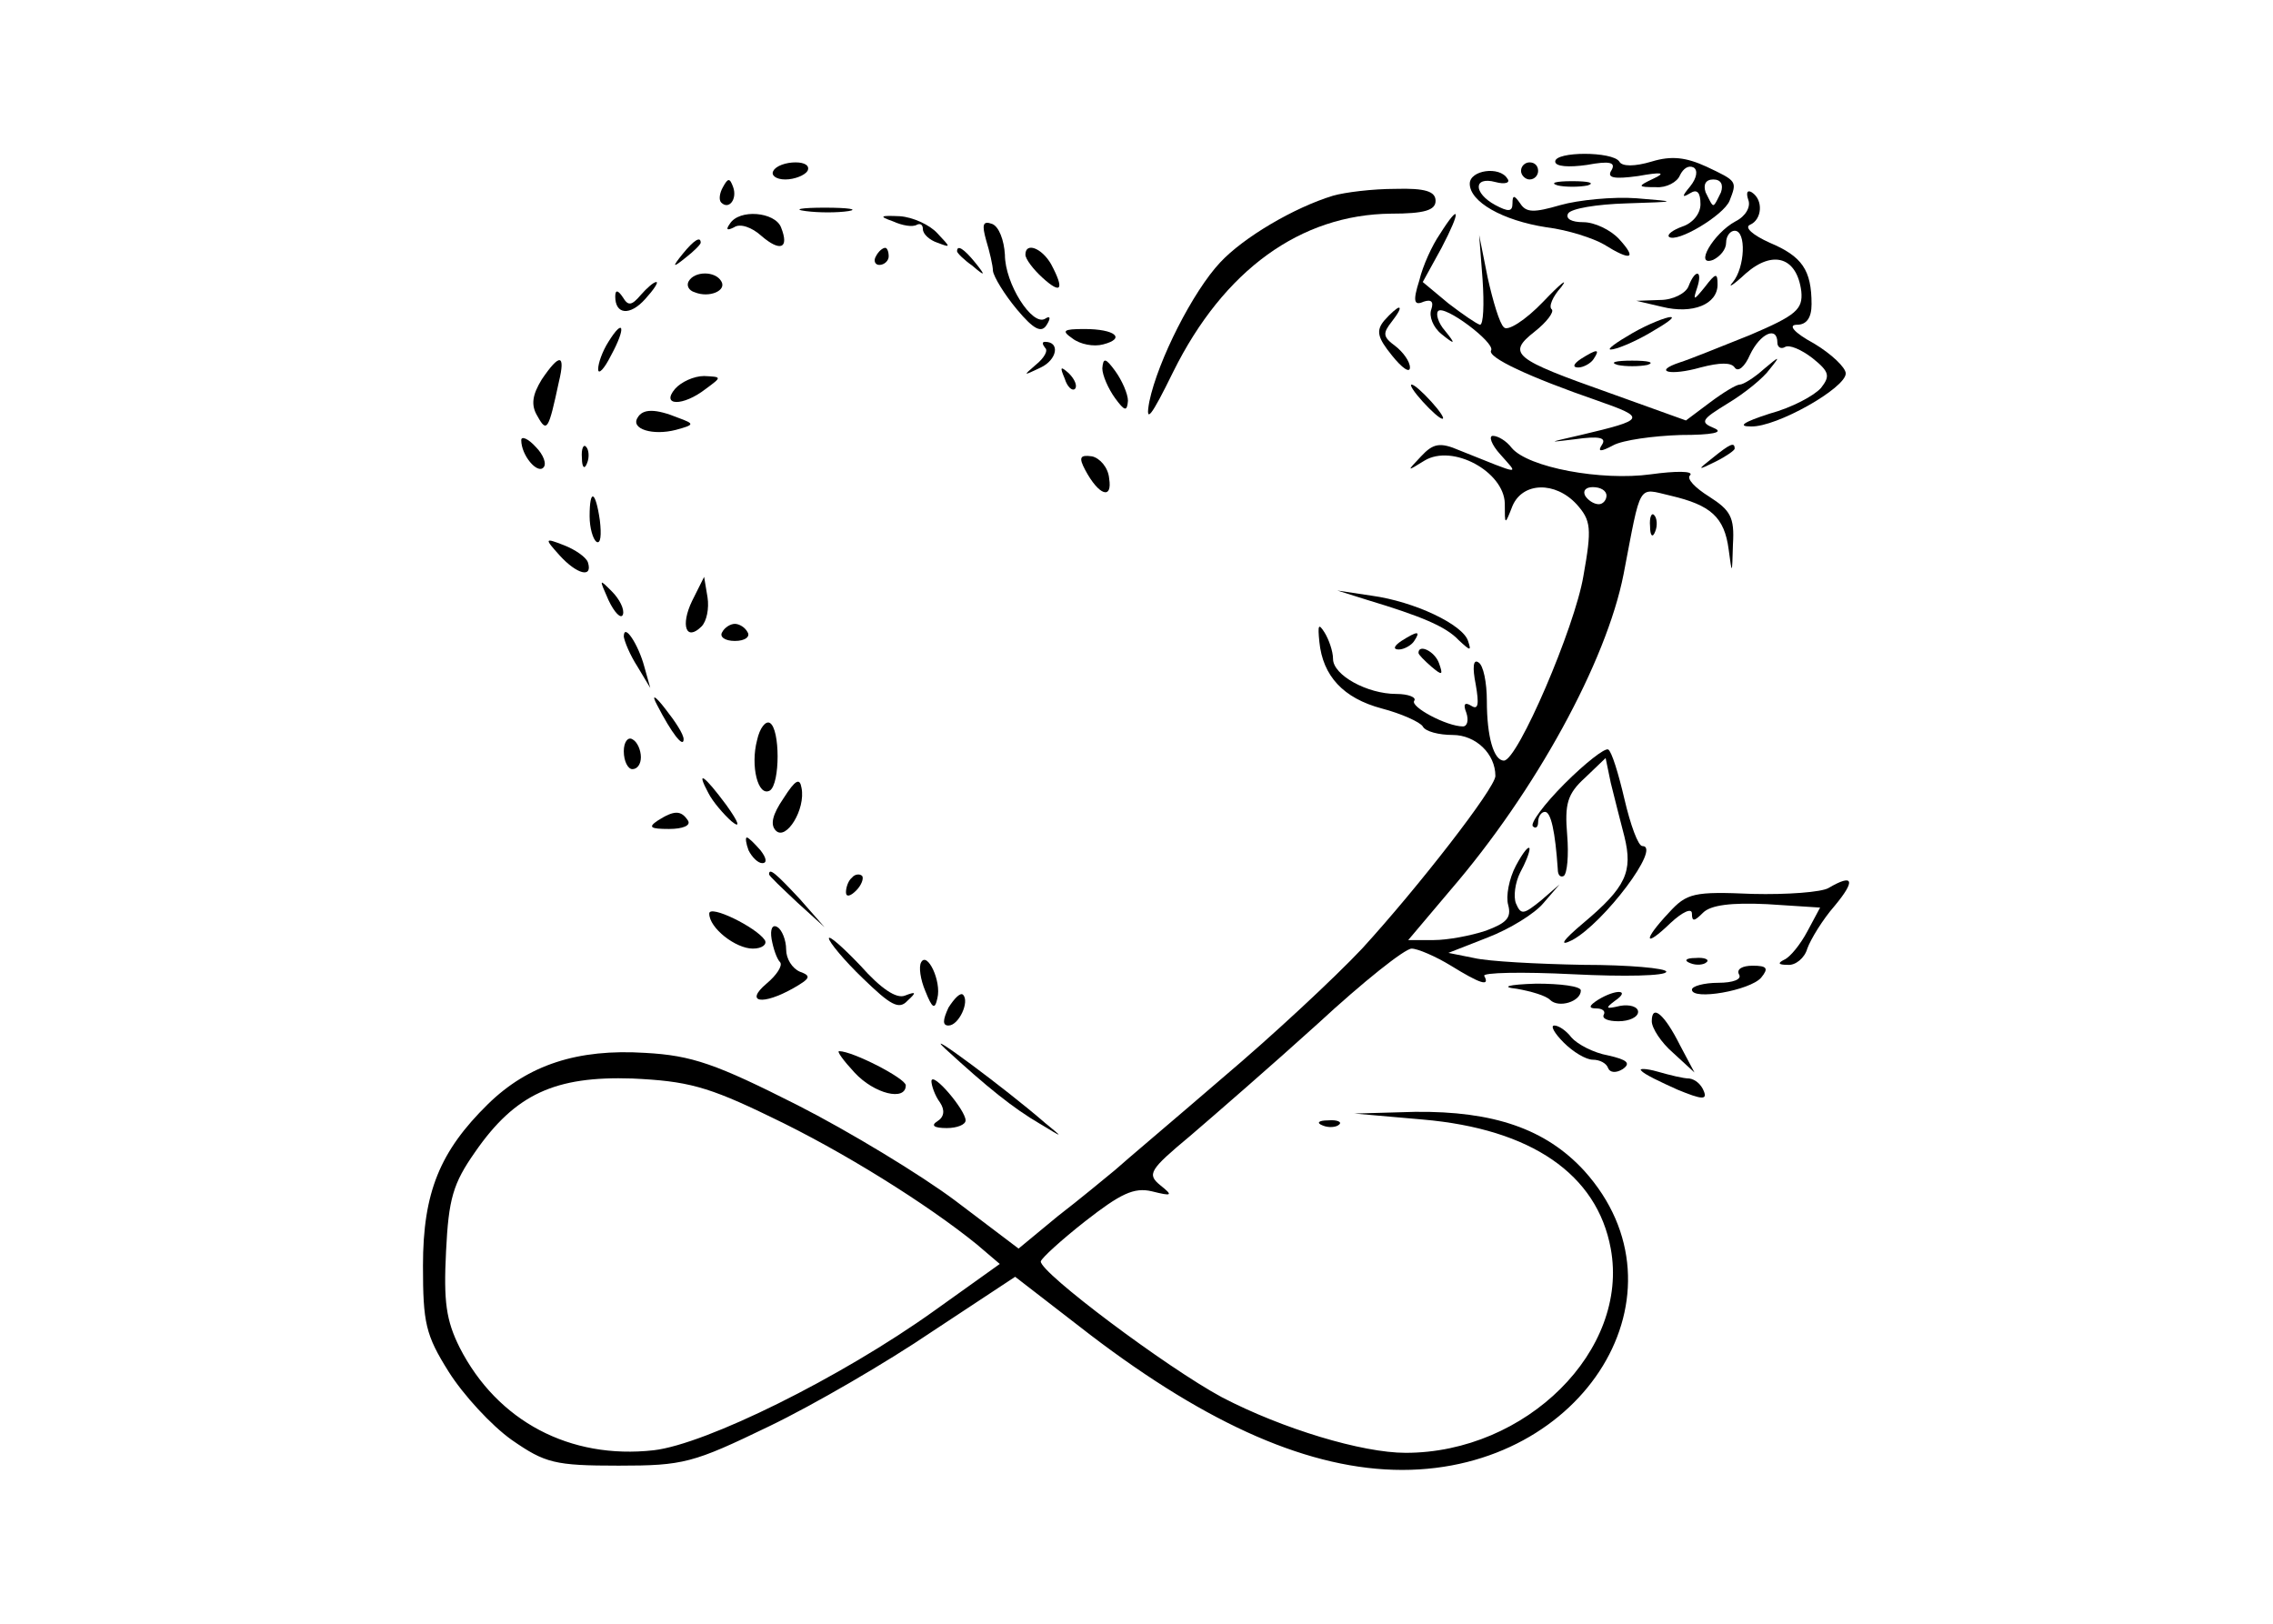 <?xml version="1.0" standalone="no"?>
<!DOCTYPE svg PUBLIC "-//W3C//DTD SVG 20010904//EN"
 "http://www.w3.org/TR/2001/REC-SVG-20010904/DTD/svg10.dtd">
<svg version="1.0" xmlns="http://www.w3.org/2000/svg"
 width="266pt" height="190pt" viewBox="0 0 266 190"
 preserveAspectRatio="xMidYMid meet">

<g transform="translate(0,190) scale(0.1,-0.1)"
fill="#000000" stroke="none">
<path d="M1820 1711 c0 -6 16 -7 37 -4 27 5 34 3 29 -6 -6 -9 2 -11 31 -7 28
5 33 4 18 -3 -19 -9 -19 -10 3 -10 12 -1 25 6 28 14 4 8 10 12 16 9 5 -3 4
-12 -4 -22 -10 -12 -10 -14 0 -8 8 5 12 1 12 -13 0 -11 -9 -22 -21 -26 -11 -4
-18 -9 -16 -12 9 -8 64 25 71 42 9 23 9 23 -27 40 -24 11 -41 13 -64 6 -20 -6
-35 -6 -38 0 -8 12 -75 12 -75 0z m194 -36 c-4 -8 -7 -15 -9 -15 -2 0 -5 7 -9
15 -3 9 0 15 9 15 9 0 12 -6 9 -15z"/>
<path d="M905 1700 c-3 -5 3 -10 14 -10 11 0 23 5 26 10 3 6 -3 10 -14 10 -11
0 -23 -4 -26 -10z"/>
<path d="M1780 1700 c0 -5 5 -10 10 -10 6 0 10 5 10 10 0 6 -4 10 -10 10 -5 0
-10 -4 -10 -10z"/>
<path d="M1720 1685 c0 -21 38 -43 90 -51 25 -3 55 -13 67 -20 32 -20 39 -17
18 6 -10 11 -29 20 -42 20 -14 0 -21 4 -18 10 3 6 34 11 68 12 61 2 61 2 12 6
-27 2 -68 -2 -89 -8 -31 -9 -40 -9 -47 2 -7 10 -9 10 -9 0 0 -10 -5 -10 -20
-2 -26 14 -26 34 0 27 11 -3 18 -1 14 4 -9 15 -44 10 -44 -6z"/>
<path d="M846 1681 c-4 -7 -5 -15 -2 -18 9 -9 19 4 14 18 -4 11 -6 11 -12 0z"/>
<path d="M1823 1683 c9 -2 25 -2 35 0 9 3 1 5 -18 5 -19 0 -27 -2 -17 -5z"/>
<path d="M1560 1671 c-46 -14 -105 -49 -132 -78 -32 -34 -73 -115 -83 -163 -5
-27 2 -18 28 35 59 119 149 184 255 185 39 0 52 4 52 15 0 11 -12 15 -47 14
-27 0 -59 -4 -73 -8z"/>
<path d="M2046 1666 c3 -8 -3 -19 -15 -25 -26 -14 -49 -54 -26 -45 8 4 15 12
15 20 0 8 5 14 10 14 14 0 12 -43 -2 -60 -7 -8 0 -4 15 10 32 28 60 19 65 -21
2 -21 -6 -28 -60 -51 -35 -14 -72 -29 -82 -32 -33 -11 -11 -16 24 -6 23 6 36
6 40 0 4 -6 12 1 18 15 12 25 32 34 32 14 0 -5 4 -8 9 -5 5 3 19 -3 32 -13 20
-16 21 -21 10 -35 -8 -9 -34 -23 -60 -30 -31 -10 -38 -15 -22 -15 30 -1 111
45 111 62 0 7 -17 23 -37 35 -24 13 -31 22 -20 22 11 0 17 8 17 24 0 40 -11
56 -49 72 -20 9 -30 18 -23 21 14 6 16 29 2 38 -5 3 -7 0 -4 -9z"/>
<path d="M943 1653 c15 -2 37 -2 50 0 12 2 0 4 -28 4 -27 0 -38 -2 -22 -4z"/>
<path d="M854 1638 c-5 -7 -3 -8 5 -4 7 5 21 0 32 -10 22 -19 33 -15 23 10 -7
18 -49 22 -60 4z"/>
<path d="M1045 1641 c11 -5 23 -7 28 -4 4 2 7 0 7 -5 0 -6 8 -13 17 -16 16 -6
16 -6 0 11 -9 10 -29 19 -44 20 -23 1 -25 0 -8 -6z"/>
<path d="M1685 1626 c-9 -13 -20 -37 -24 -54 -8 -25 -6 -30 5 -25 9 3 12 0 9
-9 -3 -8 2 -21 12 -29 16 -13 17 -12 4 4 -8 9 -11 20 -8 23 7 8 67 -37 62 -46
-5 -8 44 -31 125 -59 57 -20 56 -22 -20 -40 -39 -9 -40 -9 -7 -5 28 4 37 2 32
-6 -6 -9 -2 -9 13 -1 11 6 47 11 79 12 37 0 51 3 39 8 -17 7 -15 10 16 29 20
12 42 30 49 40 13 16 12 16 -7 0 -11 -10 -24 -18 -28 -18 -4 0 -19 -9 -35 -21
l-28 -21 -89 32 c-113 40 -121 46 -88 72 14 11 23 23 20 26 -4 3 1 15 11 26 9
12 -1 4 -21 -17 -21 -22 -42 -35 -46 -30 -5 4 -13 31 -19 58 l-10 50 4 -52 c2
-29 1 -53 -3 -53 -4 1 -20 12 -37 25 l-30 25 22 40 c23 44 22 54 -2 16z"/>
<path d="M1154 1619 c4 -13 8 -30 8 -36 1 -7 13 -27 28 -45 20 -24 29 -28 35
-18 5 8 4 11 -2 7 -15 -9 -47 41 -47 75 -1 17 -7 33 -15 36 -11 4 -12 -1 -7
-19z"/>
<path d="M799 1603 c-13 -16 -12 -17 4 -4 9 7 17 15 17 17 0 8 -8 3 -21 -13z"/>
<path d="M1025 1600 c-3 -5 -1 -10 4 -10 6 0 11 5 11 10 0 6 -2 10 -4 10 -3 0
-8 -4 -11 -10z"/>
<path d="M1120 1606 c0 -2 8 -10 18 -17 15 -13 16 -12 3 4 -13 16 -21 21 -21
13z"/>
<path d="M1200 1602 c0 -5 9 -17 20 -27 22 -20 26 -14 10 16 -11 19 -30 26
-30 11z"/>
<path d="M806 1571 c-3 -5 0 -11 7 -13 17 -7 38 2 31 13 -7 12 -31 12 -38 0z"/>
<path d="M1976 1565 c-3 -8 -18 -16 -33 -16 l-28 -1 30 -7 c36 -9 65 3 65 26
0 14 -2 14 -15 -3 -13 -16 -14 -16 -9 -1 7 21 -2 23 -10 2z"/>
<path d="M750 1555 c-11 -13 -15 -13 -21 -3 -6 9 -9 9 -9 1 0 -21 17 -23 35
-3 10 11 16 20 13 20 -3 0 -11 -7 -18 -15z"/>
<path d="M1620 1525 c-10 -12 -8 -20 9 -41 12 -15 21 -21 21 -14 0 7 -8 18
-17 25 -15 11 -15 15 -4 29 7 9 11 16 8 16 -2 0 -10 -7 -17 -15z"/>
<path d="M1910 1510 c-19 -11 -30 -19 -25 -19 6 0 26 8 45 19 19 11 31 19 25
19 -5 0 -26 -8 -45 -19z"/>
<path d="M712 1500 c-7 -11 -12 -25 -12 -32 0 -7 7 0 15 16 18 33 15 45 -3 16z"/>
<path d="M1255 1504 c9 -7 25 -10 36 -7 27 7 14 18 -22 18 -25 0 -27 -2 -14
-11z"/>
<path d="M1223 1493 c4 -3 -1 -12 -11 -20 -15 -13 -15 -13 6 -3 19 9 23 30 5
30 -4 0 -3 -3 0 -7z"/>
<path d="M1850 1480 c-9 -6 -10 -10 -3 -10 6 0 15 5 18 10 8 12 4 12 -15 0z"/>
<path d="M634 1456 c-11 -18 -13 -30 -5 -43 11 -20 13 -16 25 40 8 33 1 34
-20 3z"/>
<path d="M1290 1469 c0 -8 7 -24 15 -35 11 -15 14 -16 15 -3 0 8 -7 24 -15 35
-11 15 -14 16 -15 3z"/>
<path d="M1893 1473 c9 -2 25 -2 35 0 9 3 1 5 -18 5 -19 0 -27 -2 -17 -5z"/>
<path d="M1246 1457 c3 -10 9 -15 12 -12 3 3 0 11 -7 18 -10 9 -11 8 -5 -6z"/>
<path d="M790 1445 c-17 -20 9 -21 36 0 19 14 19 14 -2 15 -12 0 -27 -7 -34
-15z"/>
<path d="M1665 1430 c10 -11 20 -20 23 -20 3 0 -3 9 -13 20 -10 11 -20 20 -23
20 -3 0 3 -9 13 -20z"/>
<path d="M746 1411 c-8 -13 18 -21 45 -14 22 6 22 7 3 14 -27 11 -42 11 -48 0z"/>
<path d="M610 1385 c0 -18 19 -40 26 -32 4 4 0 15 -9 24 -9 10 -17 13 -17 8z"/>
<path d="M1756 1368 c21 -24 27 -25 -48 5 -23 10 -31 8 -45 -7 -17 -18 -17
-18 4 -5 33 20 93 -13 94 -50 0 -26 0 -26 9 -3 12 28 50 29 75 2 17 -19 18
-28 8 -84 -10 -60 -77 -216 -93 -216 -12 0 -20 28 -20 70 0 21 -4 42 -10 45
-6 4 -7 -6 -3 -26 4 -23 3 -30 -5 -25 -8 5 -10 2 -6 -8 3 -9 1 -16 -4 -16 -19
0 -62 23 -57 30 3 4 -7 8 -21 8 -34 0 -74 22 -74 41 0 9 -5 23 -10 31 -7 11
-8 9 -6 -11 4 -40 28 -66 73 -78 23 -6 45 -16 48 -21 3 -6 19 -10 35 -10 27 0
50 -22 50 -48 0 -14 -91 -131 -156 -202 -32 -34 -105 -102 -163 -151 -58 -50
-115 -98 -126 -108 -11 -9 -41 -34 -67 -54 l-46 -38 -74 56 c-40 30 -124 81
-185 112 -95 48 -123 58 -178 61 -79 5 -137 -14 -184 -60 -56 -55 -76 -103
-76 -189 0 -67 3 -81 30 -124 17 -27 50 -63 74 -80 39 -27 50 -30 125 -30 76
0 87 3 176 46 52 25 138 75 191 111 l97 64 88 -68 c139 -106 258 -158 365
-158 214 0 341 208 213 350 -45 49 -106 70 -198 69 l-71 -2 80 -7 c127 -11
204 -64 220 -151 22 -119 -99 -239 -240 -239 -51 0 -144 28 -215 65 -65 35
-213 146 -212 159 1 4 24 25 52 47 41 32 57 40 78 35 24 -6 25 -5 10 7 -16 13
-13 18 35 58 28 24 96 83 149 131 53 49 102 88 110 88 7 0 28 -9 46 -20 34
-21 46 -25 39 -12 -3 4 44 5 104 2 60 -3 109 -2 109 3 0 4 -44 8 -97 8 -54 1
-111 4 -128 8 l-30 6 46 18 c26 10 55 28 65 40 l19 22 -22 -19 c-20 -16 -23
-17 -29 -3 -3 8 -1 24 5 36 6 11 11 23 11 28 -1 4 -8 -5 -16 -20 -8 -15 -12
-36 -9 -46 4 -15 -2 -21 -26 -30 -18 -6 -45 -11 -61 -11 l-30 0 49 58 c100
116 183 268 203 370 21 109 16 101 55 92 47 -11 63 -25 68 -63 4 -30 4 -30 5
6 2 32 -3 40 -28 56 -16 10 -27 21 -22 25 4 5 -17 5 -46 1 -58 -8 -144 8 -163
31 -6 8 -16 14 -22 14 -5 0 -2 -10 9 -22z m124 -48 c0 -5 -4 -10 -9 -10 -6 0
-13 5 -16 10 -3 6 1 10 9 10 9 0 16 -4 16 -10z m-978 -727 c84 -40 183 -102
241 -149 l27 -23 -77 -55 c-109 -78 -267 -156 -328 -163 -98 -11 -183 34 -227
120 -16 32 -19 54 -16 113 3 61 8 79 34 116 47 68 94 89 184 86 64 -3 88 -9
162 -45z"/>
<path d="M681 1364 c0 -11 3 -14 6 -6 3 7 2 16 -1 19 -3 4 -6 -2 -5 -13z"/>
<path d="M2004 1364 c-18 -14 -18 -15 4 -4 12 6 22 13 22 15 0 8 -5 6 -26 -11z"/>
<path d="M1270 1350 c16 -30 32 -35 28 -10 -1 13 -11 24 -20 26 -14 2 -16 -1
-8 -16z"/>
<path d="M690 1296 c0 -14 4 -27 8 -30 5 -3 6 8 4 25 -5 35 -12 38 -12 5z"/>
<path d="M1931 1284 c0 -11 3 -14 6 -6 3 7 2 16 -1 19 -3 4 -6 -2 -5 -13z"/>
<path d="M655 1250 c20 -22 39 -27 33 -8 -2 6 -15 15 -28 20 -23 9 -23 8 -5
-12z"/>
<path d="M712 1198 c7 -15 15 -23 17 -17 2 6 -4 18 -13 27 -15 15 -15 15 -4
-10z"/>
<path d="M810 1197 c-14 -29 -7 -48 11 -30 6 6 9 21 7 34 l-4 24 -14 -28z"/>
<path d="M1600 1198 c63 -19 92 -31 107 -47 14 -13 15 -13 11 -1 -6 19 -62 46
-113 53 l-40 6 35 -11z"/>
<path d="M845 1160 c-3 -5 3 -10 15 -10 12 0 18 5 15 10 -3 6 -10 10 -15 10
-5 0 -12 -4 -15 -10z"/>
<path d="M730 1155 c1 -6 7 -21 16 -35 l15 -25 -7 25 c-7 26 -24 52 -24 35z"/>
<path d="M1640 1150 c-9 -6 -10 -10 -3 -10 6 0 15 5 18 10 8 12 4 12 -15 0z"/>
<path d="M1660 1136 c0 -2 7 -9 15 -16 13 -11 14 -10 9 4 -5 14 -24 23 -24 12z"/>
<path d="M769 1075 c17 -33 31 -51 31 -40 0 6 -10 21 -21 35 -13 17 -17 18
-10 5z"/>
<path d="M886 1034 c-8 -30 1 -67 15 -59 12 8 12 72 0 79 -5 3 -12 -6 -15 -20z"/>
<path d="M730 1021 c0 -12 5 -21 10 -21 6 0 10 6 10 14 0 8 -4 18 -10 21 -5 3
-10 -3 -10 -14z"/>
<path d="M1831 983 c-24 -24 -41 -47 -37 -50 3 -3 6 -1 6 5 0 7 4 12 8 12 7 0
12 -23 15 -67 0 -7 3 -10 7 -8 4 3 6 24 4 48 -3 36 0 48 21 67 l24 23 6 -29
c4 -16 11 -44 16 -63 10 -41 2 -59 -48 -101 -25 -21 -29 -28 -13 -20 37 20
105 110 82 110 -5 0 -14 25 -21 55 -7 30 -15 56 -19 58 -4 2 -27 -16 -51 -40z"/>
<path d="M829 972 c5 -10 18 -25 27 -33 11 -9 9 -2 -6 19 -26 35 -36 42 -21
14z"/>
<path d="M917 966 c-13 -19 -16 -31 -9 -38 12 -12 35 25 30 50 -2 12 -7 10
-21 -12z"/>
<path d="M770 940 c-12 -8 -9 -10 13 -10 16 0 26 4 22 10 -8 12 -16 12 -35 0z"/>
<path d="M876 905 c4 -8 11 -15 16 -15 6 0 5 6 -2 15 -7 8 -14 15 -16 15 -2 0
-1 -7 2 -15z"/>
<path d="M900 877 c0 -2 15 -16 33 -33 l32 -29 -29 33 c-28 30 -36 37 -36 29z"/>
<path d="M997 873 c-4 -3 -7 -11 -7 -17 0 -6 5 -5 12 2 6 6 9 14 7 17 -3 3 -9
2 -12 -2z"/>
<path d="M2140 861 c-8 -5 -49 -8 -89 -7 -69 3 -77 1 -98 -22 -31 -33 -29 -42
2 -12 14 13 25 18 25 11 0 -10 3 -9 13 1 9 9 33 12 75 10 l62 -4 -15 -28 c-8
-15 -20 -30 -27 -33 -8 -4 -7 -6 4 -6 9 -1 20 8 23 19 4 11 18 34 32 50 25 30
22 38 -7 21z"/>
<path d="M830 831 c0 -17 31 -41 51 -41 11 0 17 5 14 10 -10 15 -65 42 -65 31z"/>
<path d="M903 801 c2 -11 6 -23 10 -27 3 -4 -4 -15 -16 -25 -26 -22 -5 -26 32
-5 19 11 21 14 7 19 -9 4 -16 15 -16 26 0 11 -5 23 -10 26 -6 4 -9 -2 -7 -14z"/>
<path d="M970 802 c0 -4 18 -26 40 -47 32 -31 42 -37 52 -26 11 10 10 11 -3 6
-10 -4 -28 8 -52 35 -21 22 -37 36 -37 32z"/>
<path d="M1078 774 c-3 -5 -1 -20 5 -34 8 -20 11 -22 14 -8 5 20 -12 55 -19
42z"/>
<path d="M1978 773 c7 -3 16 -2 19 1 4 3 -2 6 -13 5 -11 0 -14 -3 -6 -6z"/>
<path d="M2035 760 c4 -6 -7 -10 -24 -10 -17 0 -31 -4 -31 -8 0 -13 68 -1 81
14 9 11 7 14 -10 14 -12 0 -19 -4 -16 -10z"/>
<path d="M1775 743 c17 -3 34 -8 39 -13 10 -10 36 -2 36 11 0 5 -24 8 -52 8
-34 -1 -42 -4 -23 -6z"/>
<path d="M1110 721 c-7 -15 -7 -21 0 -21 12 0 25 28 17 36 -3 3 -10 -4 -17
-15z"/>
<path d="M1870 730 c-11 -7 -11 -10 -2 -10 7 0 11 -3 9 -7 -3 -5 5 -8 17 -8
13 0 23 5 23 11 0 6 -10 9 -21 7 -17 -4 -18 -3 -6 6 19 13 1 14 -20 1z"/>
<path d="M1933 705 c0 -8 11 -25 25 -37 l25 -23 -17 32 c-18 36 -33 49 -33 28z"/>
<path d="M1106 673 c49 -45 80 -70 111 -88 28 -17 28 -17 6 1 -46 40 -146 114
-117 87z"/>
<path d="M1830 680 c11 -11 26 -20 34 -20 8 0 16 -4 18 -10 2 -5 9 -6 17 -1
10 7 5 11 -17 16 -17 3 -36 13 -43 21 -6 8 -15 14 -20 14 -5 0 0 -9 11 -20z"/>
<path d="M1000 645 c23 -25 60 -34 60 -15 0 8 -62 40 -78 40 -3 0 5 -11 18
-25z"/>
<path d="M1921 647 c3 -4 22 -13 42 -22 29 -12 35 -12 31 -2 -3 8 -10 14 -17
15 -7 0 -23 4 -37 8 -14 4 -23 4 -19 1z"/>
<path d="M1090 635 c0 -5 4 -17 10 -25 6 -9 5 -17 -3 -22 -8 -5 -4 -8 11 -8
12 0 22 4 22 9 0 12 -39 58 -40 46z"/>
<path d="M1548 583 c7 -3 16 -2 19 1 4 3 -2 6 -13 5 -11 0 -14 -3 -6 -6z"/>
</g>
</svg>

